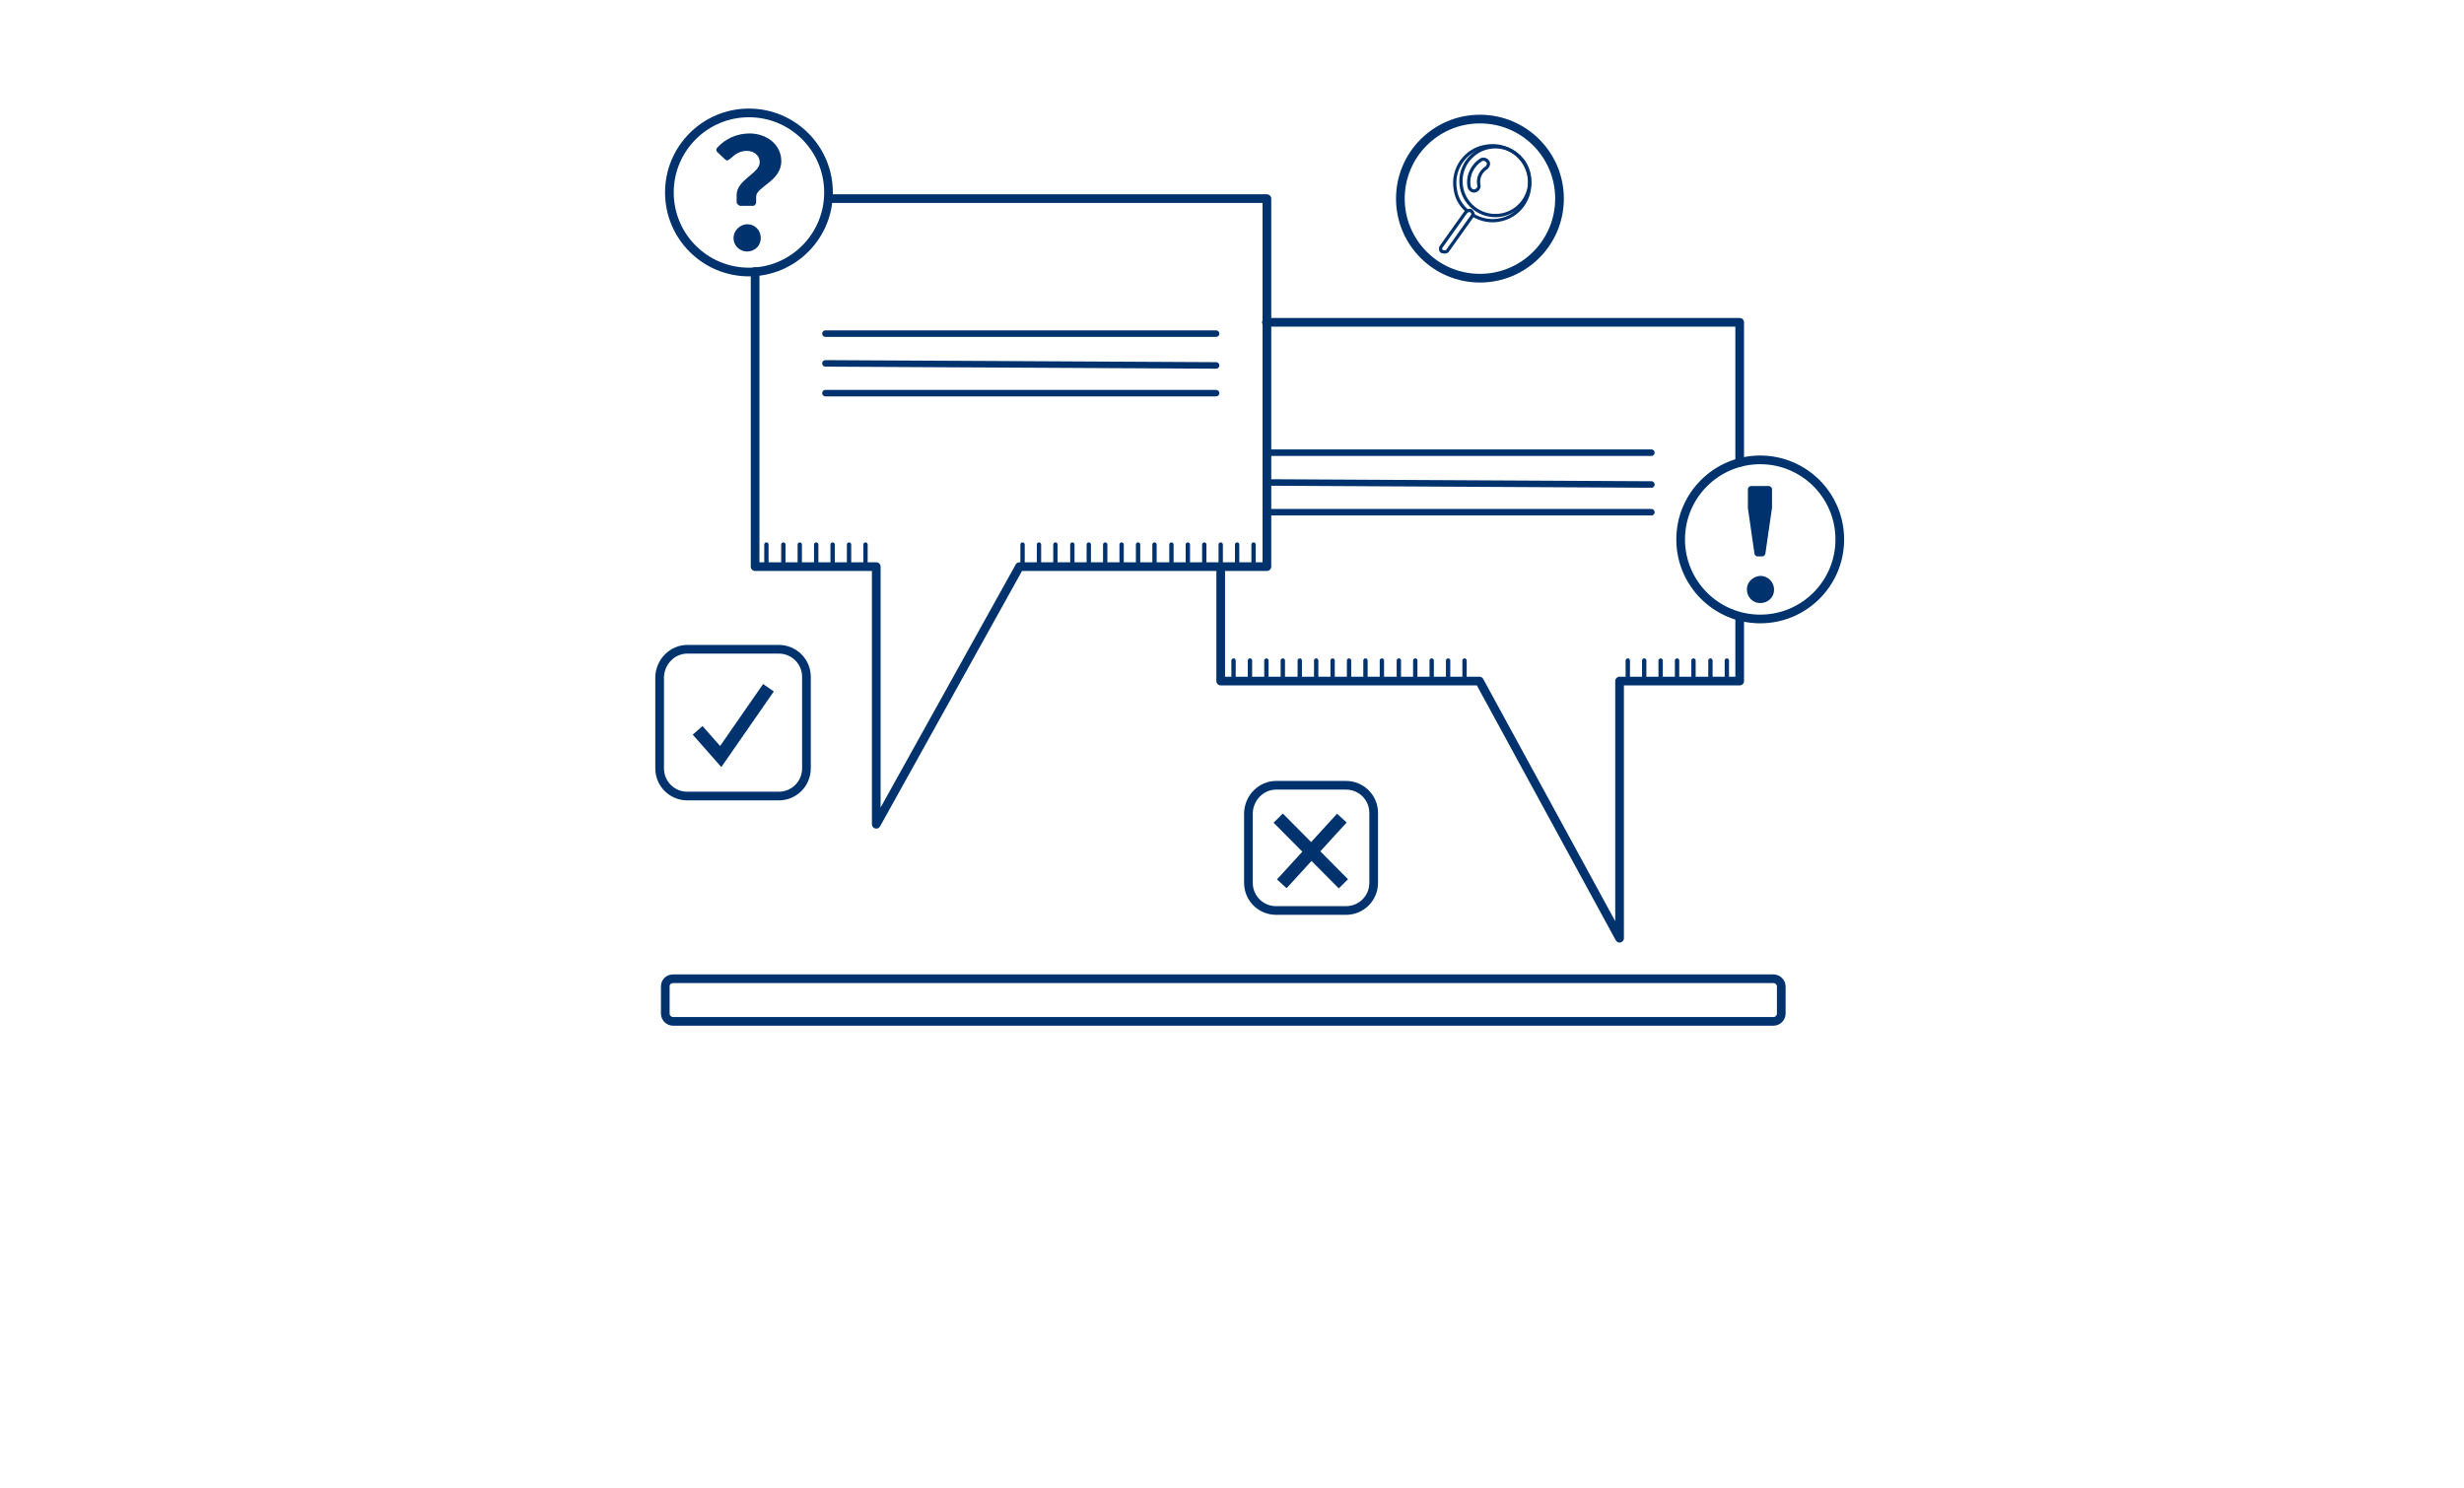 <?xml version="1.0" encoding="utf-8"?>
<!-- Generator: Adobe Illustrator 23.0.2, SVG Export Plug-In . SVG Version: 6.00 Build 0)  -->
<svg version="1.1" id="Calque_1_-_copie" xmlns="http://www.w3.org/2000/svg" xmlns:xlink="http://www.w3.org/1999/xlink" x="0px"
	 y="0px" viewBox="0 0 480 290" style="enable-background:new 0 0 480 290;" xml:space="preserve">
<style type="text/css">
	.st0{fill:none;stroke:#00326E;stroke-width:0.845;stroke-linecap:round;stroke-miterlimit:10;}
	.st1{fill:none;stroke:#00326E;stroke-width:1.268;stroke-linecap:round;stroke-linejoin:round;}
	.st2{fill:none;stroke:#00326E;stroke-width:0.634;stroke-linecap:round;stroke-miterlimit:10;}
	.st3{fill:none;stroke:#00326E;stroke-width:0.634;stroke-miterlimit:10;}
	.st4{fill:none;stroke:#00326E;stroke-width:1.69;stroke-linecap:round;stroke-linejoin:round;}
	.st5{fill:none;stroke:#00326E;stroke-width:1.69;stroke-miterlimit:10;}
	.st6{fill:#00326E;}
	.st7{fill:none;stroke:#00326E;stroke-width:2.536;stroke-miterlimit:10;}
	.st8{display:none;}
	.st9{display:inline;fill:#00326E;}
	.st10{display:inline;fill:none;stroke:#FFFFFF;stroke-width:0.845;stroke-linecap:round;stroke-miterlimit:10;}
	.st11{display:inline;fill:none;stroke:#FFFFFF;stroke-width:1.268;stroke-linecap:round;stroke-linejoin:round;}
	.st12{display:inline;fill:none;stroke:#FFFFFF;stroke-width:0.634;stroke-linecap:round;stroke-miterlimit:10;}
	.st13{display:inline;fill:none;stroke:#FFFFFF;stroke-width:0.634;stroke-miterlimit:10;}
	.st14{display:inline;fill:none;stroke:#FFFFFF;stroke-width:1.69;stroke-linecap:round;stroke-linejoin:round;}
	.st15{display:inline;fill:none;stroke:#FFFFFF;stroke-width:1.69;stroke-miterlimit:10;}
	.st16{display:inline;fill:#FFFFFF;}
	.st17{display:inline;fill:none;stroke:#FFFFFF;stroke-width:2.536;stroke-miterlimit:10;}
</style>
<g>
	<title>fixe</title>
	<line class="st0" x1="317.1" y1="128.7" x2="317.1" y2="132.4"/>
	<line class="st0" x1="320.3" y1="128.7" x2="320.3" y2="132.4"/>
	<line class="st0" x1="323.5" y1="128.7" x2="323.5" y2="132.4"/>
	<line class="st0" x1="326.7" y1="128.7" x2="326.7" y2="132.4"/>
	<line class="st0" x1="329.9" y1="128.7" x2="329.9" y2="132.4"/>
	<line class="st0" x1="333.2" y1="128.7" x2="333.2" y2="132.4"/>
	<line class="st0" x1="336.4" y1="128.7" x2="336.4" y2="132.4"/>
	<line class="st0" x1="240.3" y1="128.7" x2="240.3" y2="132.4"/>
	<line class="st0" x1="243.5" y1="128.7" x2="243.5" y2="132.4"/>
	<line class="st0" x1="246.7" y1="128.7" x2="246.7" y2="132.4"/>
	<line class="st0" x1="249.9" y1="128.7" x2="249.9" y2="132.4"/>
	<line class="st0" x1="253.2" y1="128.7" x2="253.2" y2="132.4"/>
	<line class="st0" x1="256.4" y1="128.7" x2="256.4" y2="132.4"/>
	<line class="st0" x1="259.6" y1="128.7" x2="259.6" y2="132.4"/>
	<line class="st0" x1="262.8" y1="128.7" x2="262.8" y2="132.4"/>
	<line class="st0" x1="266" y1="128.7" x2="266" y2="132.4"/>
	<line class="st0" x1="269.2" y1="128.7" x2="269.2" y2="132.4"/>
	<line class="st0" x1="272.5" y1="128.7" x2="272.5" y2="132.4"/>
	<line class="st0" x1="275.7" y1="128.7" x2="275.7" y2="132.4"/>
	<line class="st0" x1="278.9" y1="128.7" x2="278.9" y2="132.4"/>
	<line class="st0" x1="282.1" y1="128.7" x2="282.1" y2="132.4"/>
	<line class="st0" x1="285.3" y1="128.7" x2="285.3" y2="132.4"/>
	<line class="st1" x1="246.7" y1="99.8" x2="321.7" y2="99.8"/>
	<line class="st1" x1="246.7" y1="94" x2="321.7" y2="94.4"/>
	<line class="st1" x1="246.7" y1="88.2" x2="321.7" y2="88.2"/>
	<line class="st1" x1="160.8" y1="76.6" x2="236.9" y2="76.6"/>
	<line class="st1" x1="160.8" y1="70.8" x2="236.9" y2="71.2"/>
	<line class="st1" x1="160.8" y1="65" x2="236.9" y2="65"/>
	<path class="st2" d="M285.7,41c-1.2-1.1-2-2.5-2.2-4.1c-0.7-4,2-7.8,6-8.4c4-0.7,7.8,2,8.4,6c0.7,4-2,7.8-6,8.4
		c-1.7,0.3-3.5-0.1-5-1"/>
	<circle class="st2" cx="291.3" cy="35.3" r="6.7"/>
	<path class="st2" d="M286.8,42.1l-4.7,6.6c-0.2,0.4-0.7,0.5-1.1,0.3l-0.1,0c-0.1-0.1-0.2-0.1-0.2-0.2c-0.1-0.3-0.1-0.6,0.1-0.8
		l4.7-6.6c0.2-0.2,0.4-0.4,0.7-0.4c0.2,0,0.3,0,0.4,0.1c0.1,0.1,0.2,0.2,0.3,0.4C287,41.6,287,41.9,286.8,42.1z"/>
	<path class="st3" d="M289.4,32.8c-1,0.7-1.6,2-1.3,3.3c0.1,0.5-0.3,1-0.8,1.1c-0.5,0.1-1-0.3-1.1-0.8c-0.4-2.1,0.6-4.2,2.4-5.3
		c0.5-0.2,1,0,1.3,0.5C290.1,32,289.8,32.6,289.4,32.8L289.4,32.8z"/>
	<polyline class="st4" points="237.8,111.3 237.8,132.7 288.2,132.7 315.5,182.8 315.5,132.7 338.9,132.7 338.9,120.6 	"/>
	<polyline class="st4" points="338.9,90.1 338.9,62.8 246.7,62.8 	"/>
	<path class="st5" d="M131.1,190.7h214.4c0.8,0,1.5,0.7,1.5,1.5v5.3c0,0.8-0.7,1.5-1.5,1.5H131.1c-0.8,0-1.5-0.7-1.5-1.5v-5.3
		C129.6,191.3,130.3,190.7,131.1,190.7z"/>
	<circle class="st4" cx="288.3" cy="38.7" r="15.5"/>
	<circle class="st4" cx="342.9" cy="105.1" r="15.5"/>
	<path class="st4" d="M133.9,126.5h17.8c3,0,5.4,2.4,5.4,5.4v17.8c0,3-2.4,5.4-5.4,5.4h-17.8c-3,0-5.4-2.4-5.4-5.4v-17.8
		C128.6,128.9,131,126.5,133.9,126.5z"/>
	<path class="st4" d="M248.6,153h13.6c3,0,5.4,2.4,5.4,5.4V172c0,3-2.4,5.4-5.4,5.4h-13.6c-3,0-5.4-2.4-5.4-5.4v-13.6
		C243.3,155.4,245.7,153,248.6,153z"/>
	<line class="st0" x1="165.4" y1="106.1" x2="165.4" y2="109.8"/>
	<line class="st0" x1="168.6" y1="106.1" x2="168.6" y2="109.8"/>
	<line class="st0" x1="149.3" y1="106.1" x2="149.3" y2="109.8"/>
	<line class="st0" x1="152.6" y1="106.1" x2="152.6" y2="109.8"/>
	<line class="st0" x1="155.8" y1="106.1" x2="155.8" y2="109.8"/>
	<line class="st0" x1="159" y1="106.1" x2="159" y2="109.8"/>
	<line class="st0" x1="162.2" y1="106.1" x2="162.2" y2="109.8"/>
	<line class="st0" x1="199.2" y1="106.1" x2="199.2" y2="109.8"/>
	<line class="st0" x1="202.4" y1="106.1" x2="202.4" y2="109.8"/>
	<line class="st0" x1="205.6" y1="106.1" x2="205.6" y2="109.8"/>
	<line class="st0" x1="208.9" y1="106.1" x2="208.9" y2="109.8"/>
	<line class="st0" x1="212.1" y1="106.1" x2="212.1" y2="109.8"/>
	<line class="st0" x1="215.3" y1="106.1" x2="215.3" y2="109.8"/>
	<line class="st0" x1="218.5" y1="106.1" x2="218.5" y2="109.8"/>
	<line class="st0" x1="221.7" y1="106.1" x2="221.7" y2="109.8"/>
	<line class="st0" x1="224.9" y1="106.1" x2="224.9" y2="109.8"/>
	<line class="st0" x1="228.2" y1="106.1" x2="228.2" y2="109.8"/>
	<line class="st0" x1="231.4" y1="106.1" x2="231.4" y2="109.8"/>
	<line class="st0" x1="234.6" y1="106.1" x2="234.6" y2="109.8"/>
	<line class="st0" x1="237.8" y1="106.1" x2="237.8" y2="109.8"/>
	<line class="st0" x1="241" y1="106.1" x2="241" y2="109.8"/>
	<line class="st0" x1="244.2" y1="106.1" x2="244.2" y2="109.8"/>
	<polyline class="st4" points="147.1,52.9 147.1,110.4 170.7,110.4 170.7,160.6 198.6,110.4 202.6,110.4 246.8,110.4 246.8,38.7 
		161.4,38.7 	"/>
	<circle class="st4" cx="145.9" cy="37.5" r="15.5"/>
	<path class="st6" d="M342.9,112.2c1.5,0,2.7,1.2,2.7,2.7c0,1.5-1.2,2.6-2.7,2.6c-1.5,0-2.6-1.2-2.6-2.7
		C340.3,113.4,341.5,112.3,342.9,112.2z M341.8,108l-1.3-9v-3.7c0-0.3,0.3-0.6,0.6-0.6h3.5c0.3,0,0.6,0.3,0.6,0.6v3.6l-1.3,9
		c-0.1,0.3-0.3,0.5-0.6,0.5h-1C342.1,108.4,341.9,108.2,341.8,108z"/>
	<path class="st6" d="M143.5,39.4V38c0-3,4.5-4.2,4.5-6.4c0-1.2-1-2.2-2.5-2.2c-2,0-2.8,1.3-3.5,1.7c-0.2,0.2-0.5,0.2-0.7,0
		l-1.6-1.5c-0.2-0.2-0.2-0.6,0-0.8c0,0,0,0,0,0c1.6-1.8,3.9-2.8,6.3-2.8c3.4,0,6.2,2.2,6.2,5.4c0,3.9-4.9,5-4.9,6.9v1.1
		c0,0.3-0.2,0.6-0.5,0.7c0,0-0.1,0-0.1,0h-2.6C143.8,39.9,143.5,39.7,143.5,39.4z M145.4,43.7c1.5-0.1,2.7,1,2.8,2.5
		c0.1,1.5-1,2.7-2.5,2.8c-0.1,0-0.2,0-0.3,0c-1.5-0.1-2.6-1.3-2.5-2.8C143,44.9,144.1,43.8,145.4,43.7z"/>
	<polyline class="st7" points="135.9,142.3 140.4,147.4 149.7,134 	"/>
	<line class="st7" x1="249" y1="159.4" x2="261.7" y2="172.2"/>
	<line class="st7" x1="249.7" y1="172.2" x2="261.4" y2="159.4"/>
	<title>fixe</title>
</g>
<g class="st8">
	<rect class="st9" width="480" height="290"/>
	<line class="st10" x1="317.1" y1="128.7" x2="317.1" y2="132.4"/>
	<line class="st10" x1="320.3" y1="128.7" x2="320.3" y2="132.4"/>
	<line class="st10" x1="323.5" y1="128.7" x2="323.5" y2="132.4"/>
	<line class="st10" x1="326.7" y1="128.7" x2="326.7" y2="132.4"/>
	<line class="st10" x1="329.9" y1="128.7" x2="329.9" y2="132.4"/>
	<line class="st10" x1="333.2" y1="128.7" x2="333.2" y2="132.4"/>
	<line class="st10" x1="336.4" y1="128.7" x2="336.4" y2="132.4"/>
	<line class="st10" x1="240.3" y1="128.7" x2="240.3" y2="132.4"/>
	<line class="st10" x1="243.5" y1="128.7" x2="243.5" y2="132.4"/>
	<line class="st10" x1="246.7" y1="128.7" x2="246.7" y2="132.4"/>
	<line class="st10" x1="249.9" y1="128.7" x2="249.9" y2="132.4"/>
	<line class="st10" x1="253.2" y1="128.7" x2="253.2" y2="132.4"/>
	<line class="st10" x1="256.4" y1="128.7" x2="256.4" y2="132.4"/>
	<line class="st10" x1="259.6" y1="128.7" x2="259.6" y2="132.4"/>
	<line class="st10" x1="262.8" y1="128.7" x2="262.8" y2="132.4"/>
	<line class="st10" x1="266" y1="128.7" x2="266" y2="132.4"/>
	<line class="st10" x1="269.2" y1="128.7" x2="269.2" y2="132.4"/>
	<line class="st10" x1="272.5" y1="128.7" x2="272.5" y2="132.4"/>
	<line class="st10" x1="275.7" y1="128.7" x2="275.7" y2="132.4"/>
	<line class="st10" x1="278.9" y1="128.7" x2="278.9" y2="132.4"/>
	<line class="st10" x1="282.1" y1="128.7" x2="282.1" y2="132.4"/>
	<line class="st10" x1="285.3" y1="128.7" x2="285.3" y2="132.4"/>
	<line class="st11" x1="246.7" y1="99.8" x2="321.7" y2="99.8"/>
	<line class="st11" x1="246.7" y1="94" x2="321.7" y2="94.4"/>
	<line class="st11" x1="246.7" y1="88.2" x2="321.7" y2="88.2"/>
	<line class="st11" x1="160.8" y1="76.6" x2="236.9" y2="76.6"/>
	<line class="st11" x1="160.8" y1="70.8" x2="236.9" y2="71.2"/>
	<line class="st11" x1="160.8" y1="65" x2="236.9" y2="65"/>
	<path class="st12" d="M285.7,41c-1.2-1.1-2-2.5-2.2-4.1c-0.7-4,2-7.8,6-8.4c4-0.7,7.8,2,8.4,6c0.7,4-2,7.8-6,8.4
		c-1.7,0.3-3.5-0.1-5-1"/>
	<circle class="st12" cx="291.3" cy="35.3" r="6.7"/>
	<path class="st12" d="M286.8,42.1l-4.7,6.6c-0.2,0.4-0.7,0.5-1.1,0.3l-0.1,0c-0.1-0.1-0.2-0.1-0.2-0.2c-0.1-0.3-0.1-0.6,0.1-0.8
		l4.7-6.6c0.2-0.2,0.4-0.4,0.7-0.4c0.2,0,0.3,0,0.4,0.1c0.1,0.1,0.2,0.2,0.3,0.4C287,41.6,287,41.9,286.8,42.1z"/>
	<path class="st13" d="M289.4,32.8c-1,0.7-1.6,2-1.3,3.3c0.1,0.5-0.3,1-0.8,1.1c-0.5,0.1-1-0.3-1.1-0.8c-0.4-2.1,0.6-4.2,2.4-5.3
		c0.5-0.2,1,0,1.3,0.5C290.1,32,289.8,32.6,289.4,32.8L289.4,32.8z"/>
	<polyline class="st14" points="237.8,111.3 237.8,132.7 288.2,132.7 315.5,182.8 315.5,132.7 338.9,132.7 338.9,120.6 	"/>
	<polyline class="st14" points="338.9,90.1 338.9,62.8 246.7,62.8 	"/>
	<path class="st15" d="M131.1,190.7h214.4c0.8,0,1.5,0.7,1.5,1.5v5.3c0,0.8-0.7,1.5-1.5,1.5H131.1c-0.8,0-1.5-0.7-1.5-1.5v-5.3
		C129.6,191.3,130.3,190.7,131.1,190.7z"/>
	<circle class="st14" cx="288.3" cy="38.7" r="15.5"/>
	<circle class="st14" cx="342.9" cy="105.1" r="15.5"/>
	<path class="st14" d="M133.9,126.5h17.8c3,0,5.4,2.4,5.4,5.4v17.8c0,3-2.4,5.4-5.4,5.4h-17.8c-3,0-5.4-2.4-5.4-5.4v-17.8
		C128.6,128.9,131,126.5,133.9,126.5z"/>
	<path class="st14" d="M248.6,153h13.6c3,0,5.4,2.4,5.4,5.4V172c0,3-2.4,5.4-5.4,5.4h-13.6c-3,0-5.4-2.4-5.4-5.4v-13.6
		C243.3,155.4,245.7,153,248.6,153z"/>
	<line class="st10" x1="165.4" y1="106.1" x2="165.4" y2="109.8"/>
	<line class="st10" x1="168.6" y1="106.1" x2="168.6" y2="109.8"/>
	<line class="st10" x1="149.3" y1="106.1" x2="149.3" y2="109.8"/>
	<line class="st10" x1="152.6" y1="106.1" x2="152.6" y2="109.8"/>
	<line class="st10" x1="155.8" y1="106.1" x2="155.8" y2="109.8"/>
	<line class="st10" x1="159" y1="106.1" x2="159" y2="109.8"/>
	<line class="st10" x1="162.2" y1="106.1" x2="162.2" y2="109.8"/>
	<line class="st10" x1="199.2" y1="106.1" x2="199.2" y2="109.8"/>
	<line class="st10" x1="202.4" y1="106.1" x2="202.4" y2="109.8"/>
	<line class="st10" x1="205.6" y1="106.1" x2="205.6" y2="109.8"/>
	<line class="st10" x1="208.9" y1="106.1" x2="208.9" y2="109.8"/>
	<line class="st10" x1="212.1" y1="106.1" x2="212.1" y2="109.8"/>
	<line class="st10" x1="215.3" y1="106.1" x2="215.3" y2="109.8"/>
	<line class="st10" x1="218.5" y1="106.1" x2="218.5" y2="109.8"/>
	<line class="st10" x1="221.7" y1="106.1" x2="221.7" y2="109.8"/>
	<line class="st10" x1="224.9" y1="106.1" x2="224.9" y2="109.8"/>
	<line class="st10" x1="228.2" y1="106.1" x2="228.2" y2="109.8"/>
	<line class="st10" x1="231.4" y1="106.1" x2="231.4" y2="109.8"/>
	<line class="st10" x1="234.6" y1="106.1" x2="234.6" y2="109.8"/>
	<line class="st10" x1="237.8" y1="106.1" x2="237.8" y2="109.8"/>
	<line class="st10" x1="241" y1="106.1" x2="241" y2="109.8"/>
	<line class="st10" x1="244.2" y1="106.1" x2="244.2" y2="109.8"/>
	<polyline class="st14" points="147.1,52.9 147.1,110.4 170.7,110.4 170.7,160.6 198.6,110.4 202.6,110.4 246.8,110.4 246.8,38.7 
		161.4,38.7 	"/>
	<circle class="st14" cx="145.9" cy="37.5" r="15.5"/>
	<path class="st16" d="M342.9,112.2c1.5,0,2.7,1.2,2.7,2.7c0,1.5-1.2,2.6-2.7,2.6c-1.5,0-2.6-1.2-2.6-2.7
		C340.3,113.4,341.5,112.3,342.9,112.2z M341.8,108l-1.3-9v-3.7c0-0.3,0.3-0.6,0.6-0.6h3.5c0.3,0,0.6,0.3,0.6,0.6v3.6l-1.3,9
		c-0.1,0.3-0.3,0.5-0.6,0.5h-1C342.1,108.4,341.9,108.2,341.8,108z"/>
	<path class="st16" d="M143.5,39.4V38c0-3,4.5-4.2,4.5-6.4c0-1.2-1-2.2-2.5-2.2c-2,0-2.8,1.3-3.5,1.7c-0.2,0.2-0.5,0.2-0.7,0
		l-1.6-1.5c-0.2-0.2-0.2-0.6,0-0.8c0,0,0,0,0,0c1.6-1.8,3.9-2.8,6.3-2.8c3.4,0,6.2,2.2,6.2,5.4c0,3.9-4.9,5-4.9,6.9v1.1
		c0,0.3-0.2,0.6-0.5,0.7c0,0-0.1,0-0.1,0h-2.6C143.8,39.9,143.5,39.7,143.5,39.4z M145.4,43.7c1.5-0.1,2.7,1,2.8,2.5
		c0.1,1.5-1,2.7-2.5,2.8c-0.1,0-0.2,0-0.3,0c-1.5-0.1-2.6-1.3-2.5-2.8C143,44.9,144.1,43.8,145.4,43.7z"/>
	<polyline class="st17" points="135.9,142.3 140.4,147.4 149.7,134 	"/>
	<line class="st17" x1="249" y1="159.4" x2="261.7" y2="172.2"/>
	<line class="st17" x1="249.7" y1="172.2" x2="261.4" y2="159.4"/>
</g>
</svg>
